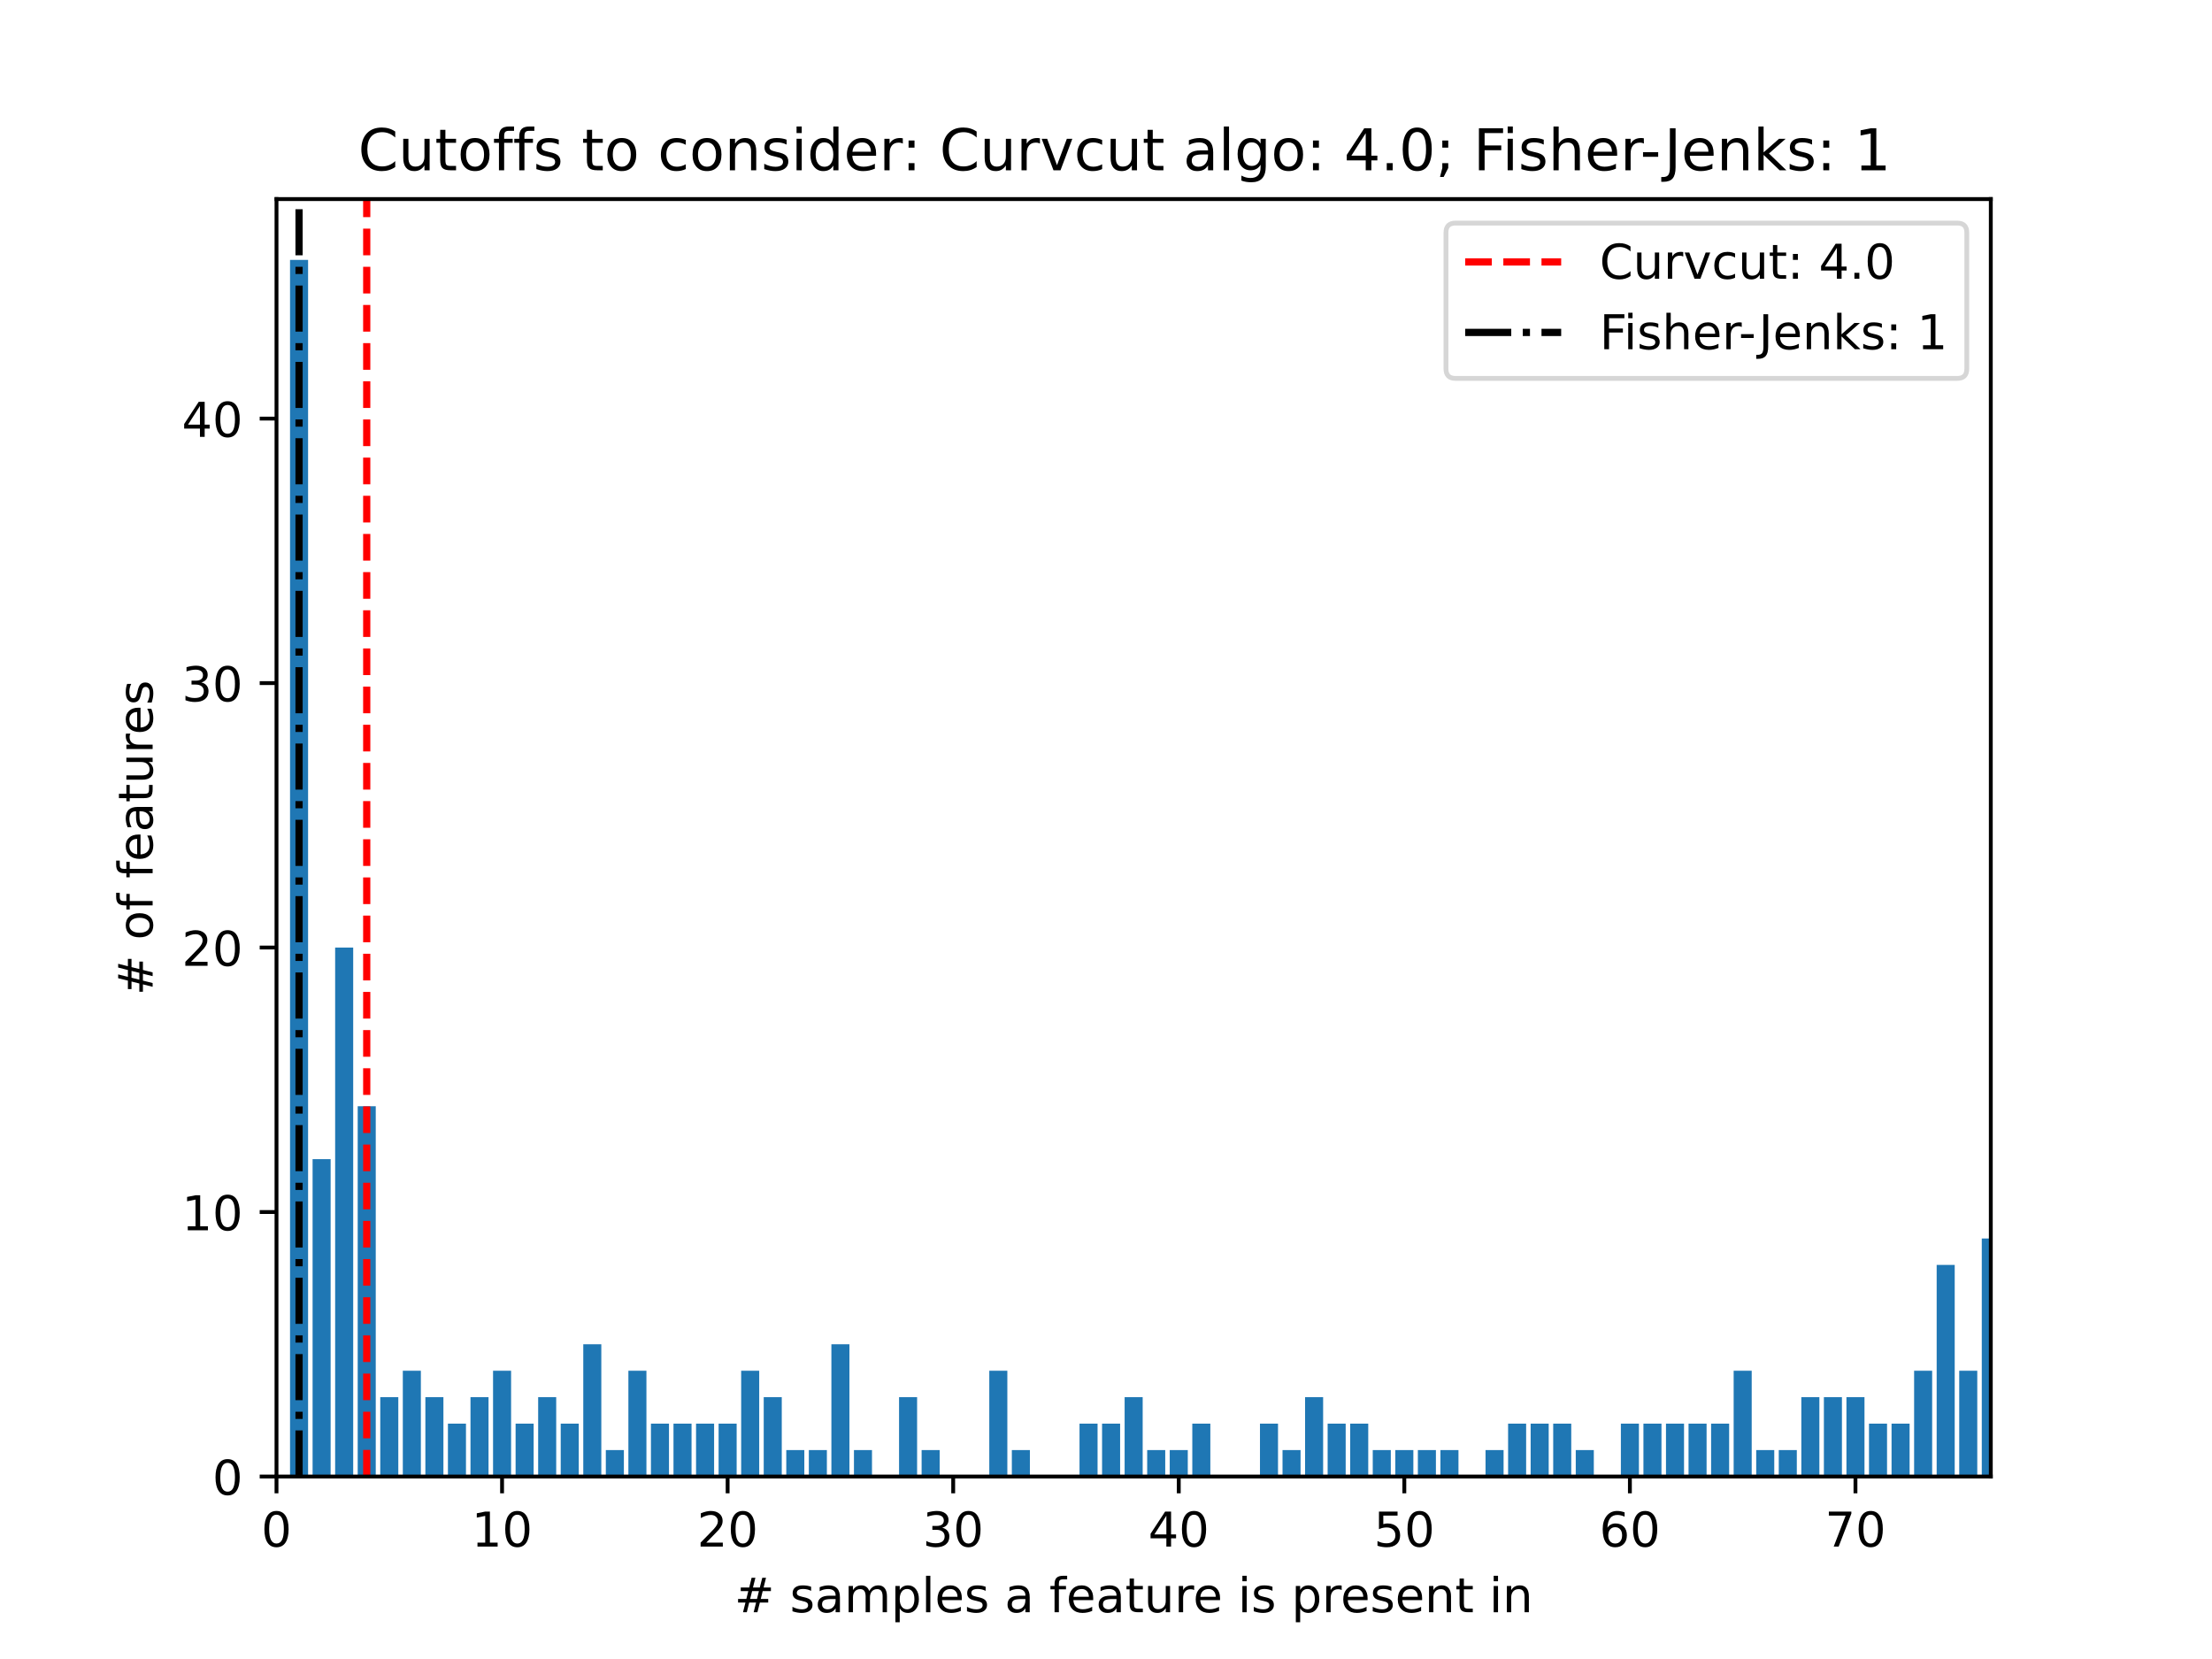 <?xml version="1.0" encoding="utf-8" standalone="no"?>
<!DOCTYPE svg PUBLIC "-//W3C//DTD SVG 1.1//EN"
  "http://www.w3.org/Graphics/SVG/1.1/DTD/svg11.dtd">
<!-- Created with matplotlib (https://matplotlib.org/) -->
<svg height="345.6pt" version="1.1" viewBox="0 0 460.8 345.6" width="460.8pt" xmlns="http://www.w3.org/2000/svg" xmlns:xlink="http://www.w3.org/1999/xlink">
 <defs>
  <style type="text/css">*{stroke-linecap:butt;stroke-linejoin:round;}</style>
 </defs>
 <g id="figure_1">
  <g id="patch_1">
   <path d="M 0 345.6 
L 460.8 345.6 
L 460.8 0 
L 0 0 
z
" style="fill:#ffffff;"/>
  </g>
  <g id="axes_1">
   <g id="patch_2">
    <path d="M 57.6 307.584 
L 414.72 307.584 
L 414.72 41.472 
L 57.6 41.472 
z
" style="fill:#ffffff;"/>
   </g>
   <g id="patch_3">
    <path clip-path="url(#p695fac1f22)" d="M 60.419 307.584 
L 64.179 307.584 
L 64.179 54.144 
L 60.419 54.144 
z
" style="fill:#1f77b4;"/>
   </g>
   <g id="patch_4">
    <path clip-path="url(#p695fac1f22)" d="M 65.118 307.584 
L 68.877 307.584 
L 68.877 241.469 
L 65.118 241.469 
z
" style="fill:#1f77b4;"/>
   </g>
   <g id="patch_5">
    <path clip-path="url(#p695fac1f22)" d="M 69.817 307.584 
L 73.576 307.584 
L 73.576 197.393 
L 69.817 197.393 
z
" style="fill:#1f77b4;"/>
   </g>
   <g id="patch_6">
    <path clip-path="url(#p695fac1f22)" d="M 74.516 307.584 
L 78.275 307.584 
L 78.275 230.45 
L 74.516 230.45 
z
" style="fill:#1f77b4;"/>
   </g>
   <g id="patch_7">
    <path clip-path="url(#p695fac1f22)" d="M 79.215 307.584 
L 82.974 307.584 
L 82.974 291.055 
L 79.215 291.055 
z
" style="fill:#1f77b4;"/>
   </g>
   <g id="patch_8">
    <path clip-path="url(#p695fac1f22)" d="M 83.914 307.584 
L 87.673 307.584 
L 87.673 285.546 
L 83.914 285.546 
z
" style="fill:#1f77b4;"/>
   </g>
   <g id="patch_9">
    <path clip-path="url(#p695fac1f22)" d="M 88.613 307.584 
L 92.372 307.584 
L 92.372 291.055 
L 88.613 291.055 
z
" style="fill:#1f77b4;"/>
   </g>
   <g id="patch_10">
    <path clip-path="url(#p695fac1f22)" d="M 93.312 307.584 
L 97.071 307.584 
L 97.071 296.565 
L 93.312 296.565 
z
" style="fill:#1f77b4;"/>
   </g>
   <g id="patch_11">
    <path clip-path="url(#p695fac1f22)" d="M 98.011 307.584 
L 101.77 307.584 
L 101.77 291.055 
L 98.011 291.055 
z
" style="fill:#1f77b4;"/>
   </g>
   <g id="patch_12">
    <path clip-path="url(#p695fac1f22)" d="M 102.71 307.584 
L 106.469 307.584 
L 106.469 285.546 
L 102.71 285.546 
z
" style="fill:#1f77b4;"/>
   </g>
   <g id="patch_13">
    <path clip-path="url(#p695fac1f22)" d="M 107.409 307.584 
L 111.168 307.584 
L 111.168 296.565 
L 107.409 296.565 
z
" style="fill:#1f77b4;"/>
   </g>
   <g id="patch_14">
    <path clip-path="url(#p695fac1f22)" d="M 112.108 307.584 
L 115.867 307.584 
L 115.867 291.055 
L 112.108 291.055 
z
" style="fill:#1f77b4;"/>
   </g>
   <g id="patch_15">
    <path clip-path="url(#p695fac1f22)" d="M 116.807 307.584 
L 120.566 307.584 
L 120.566 296.565 
L 116.807 296.565 
z
" style="fill:#1f77b4;"/>
   </g>
   <g id="patch_16">
    <path clip-path="url(#p695fac1f22)" d="M 121.506 307.584 
L 125.265 307.584 
L 125.265 280.036 
L 121.506 280.036 
z
" style="fill:#1f77b4;"/>
   </g>
   <g id="patch_17">
    <path clip-path="url(#p695fac1f22)" d="M 126.205 307.584 
L 129.964 307.584 
L 129.964 302.074 
L 126.205 302.074 
z
" style="fill:#1f77b4;"/>
   </g>
   <g id="patch_18">
    <path clip-path="url(#p695fac1f22)" d="M 130.904 307.584 
L 134.663 307.584 
L 134.663 285.546 
L 130.904 285.546 
z
" style="fill:#1f77b4;"/>
   </g>
   <g id="patch_19">
    <path clip-path="url(#p695fac1f22)" d="M 135.603 307.584 
L 139.362 307.584 
L 139.362 296.565 
L 135.603 296.565 
z
" style="fill:#1f77b4;"/>
   </g>
   <g id="patch_20">
    <path clip-path="url(#p695fac1f22)" d="M 140.301 307.584 
L 144.061 307.584 
L 144.061 296.565 
L 140.301 296.565 
z
" style="fill:#1f77b4;"/>
   </g>
   <g id="patch_21">
    <path clip-path="url(#p695fac1f22)" d="M 145 307.584 
L 148.76 307.584 
L 148.76 296.565 
L 145 296.565 
z
" style="fill:#1f77b4;"/>
   </g>
   <g id="patch_22">
    <path clip-path="url(#p695fac1f22)" d="M 149.699 307.584 
L 153.459 307.584 
L 153.459 296.565 
L 149.699 296.565 
z
" style="fill:#1f77b4;"/>
   </g>
   <g id="patch_23">
    <path clip-path="url(#p695fac1f22)" d="M 154.398 307.584 
L 158.157 307.584 
L 158.157 285.546 
L 154.398 285.546 
z
" style="fill:#1f77b4;"/>
   </g>
   <g id="patch_24">
    <path clip-path="url(#p695fac1f22)" d="M 159.097 307.584 
L 162.856 307.584 
L 162.856 291.055 
L 159.097 291.055 
z
" style="fill:#1f77b4;"/>
   </g>
   <g id="patch_25">
    <path clip-path="url(#p695fac1f22)" d="M 163.796 307.584 
L 167.555 307.584 
L 167.555 302.074 
L 163.796 302.074 
z
" style="fill:#1f77b4;"/>
   </g>
   <g id="patch_26">
    <path clip-path="url(#p695fac1f22)" d="M 168.495 307.584 
L 172.254 307.584 
L 172.254 302.074 
L 168.495 302.074 
z
" style="fill:#1f77b4;"/>
   </g>
   <g id="patch_27">
    <path clip-path="url(#p695fac1f22)" d="M 173.194 307.584 
L 176.953 307.584 
L 176.953 280.036 
L 173.194 280.036 
z
" style="fill:#1f77b4;"/>
   </g>
   <g id="patch_28">
    <path clip-path="url(#p695fac1f22)" d="M 177.893 307.584 
L 181.652 307.584 
L 181.652 302.074 
L 177.893 302.074 
z
" style="fill:#1f77b4;"/>
   </g>
   <g id="patch_29">
    <path clip-path="url(#p695fac1f22)" d="M 182.592 307.584 
L 186.351 307.584 
L 186.351 307.584 
L 182.592 307.584 
z
" style="fill:#1f77b4;"/>
   </g>
   <g id="patch_30">
    <path clip-path="url(#p695fac1f22)" d="M 187.291 307.584 
L 191.05 307.584 
L 191.05 291.055 
L 187.291 291.055 
z
" style="fill:#1f77b4;"/>
   </g>
   <g id="patch_31">
    <path clip-path="url(#p695fac1f22)" d="M 191.99 307.584 
L 195.749 307.584 
L 195.749 302.074 
L 191.99 302.074 
z
" style="fill:#1f77b4;"/>
   </g>
   <g id="patch_32">
    <path clip-path="url(#p695fac1f22)" d="M 196.689 307.584 
L 200.448 307.584 
L 200.448 307.584 
L 196.689 307.584 
z
" style="fill:#1f77b4;"/>
   </g>
   <g id="patch_33">
    <path clip-path="url(#p695fac1f22)" d="M 201.388 307.584 
L 205.147 307.584 
L 205.147 307.584 
L 201.388 307.584 
z
" style="fill:#1f77b4;"/>
   </g>
   <g id="patch_34">
    <path clip-path="url(#p695fac1f22)" d="M 206.087 307.584 
L 209.846 307.584 
L 209.846 285.546 
L 206.087 285.546 
z
" style="fill:#1f77b4;"/>
   </g>
   <g id="patch_35">
    <path clip-path="url(#p695fac1f22)" d="M 210.786 307.584 
L 214.545 307.584 
L 214.545 302.074 
L 210.786 302.074 
z
" style="fill:#1f77b4;"/>
   </g>
   <g id="patch_36">
    <path clip-path="url(#p695fac1f22)" d="M 215.485 307.584 
L 219.244 307.584 
L 219.244 307.584 
L 215.485 307.584 
z
" style="fill:#1f77b4;"/>
   </g>
   <g id="patch_37">
    <path clip-path="url(#p695fac1f22)" d="M 220.184 307.584 
L 223.943 307.584 
L 223.943 307.584 
L 220.184 307.584 
z
" style="fill:#1f77b4;"/>
   </g>
   <g id="patch_38">
    <path clip-path="url(#p695fac1f22)" d="M 224.883 307.584 
L 228.642 307.584 
L 228.642 296.565 
L 224.883 296.565 
z
" style="fill:#1f77b4;"/>
   </g>
   <g id="patch_39">
    <path clip-path="url(#p695fac1f22)" d="M 229.581 307.584 
L 233.341 307.584 
L 233.341 296.565 
L 229.581 296.565 
z
" style="fill:#1f77b4;"/>
   </g>
   <g id="patch_40">
    <path clip-path="url(#p695fac1f22)" d="M 234.28 307.584 
L 238.04 307.584 
L 238.04 291.055 
L 234.28 291.055 
z
" style="fill:#1f77b4;"/>
   </g>
   <g id="patch_41">
    <path clip-path="url(#p695fac1f22)" d="M 238.979 307.584 
L 242.739 307.584 
L 242.739 302.074 
L 238.979 302.074 
z
" style="fill:#1f77b4;"/>
   </g>
   <g id="patch_42">
    <path clip-path="url(#p695fac1f22)" d="M 243.678 307.584 
L 247.437 307.584 
L 247.437 302.074 
L 243.678 302.074 
z
" style="fill:#1f77b4;"/>
   </g>
   <g id="patch_43">
    <path clip-path="url(#p695fac1f22)" d="M 248.377 307.584 
L 252.136 307.584 
L 252.136 296.565 
L 248.377 296.565 
z
" style="fill:#1f77b4;"/>
   </g>
   <g id="patch_44">
    <path clip-path="url(#p695fac1f22)" d="M 253.076 307.584 
L 256.835 307.584 
L 256.835 307.584 
L 253.076 307.584 
z
" style="fill:#1f77b4;"/>
   </g>
   <g id="patch_45">
    <path clip-path="url(#p695fac1f22)" d="M 257.775 307.584 
L 261.534 307.584 
L 261.534 307.584 
L 257.775 307.584 
z
" style="fill:#1f77b4;"/>
   </g>
   <g id="patch_46">
    <path clip-path="url(#p695fac1f22)" d="M 262.474 307.584 
L 266.233 307.584 
L 266.233 296.565 
L 262.474 296.565 
z
" style="fill:#1f77b4;"/>
   </g>
   <g id="patch_47">
    <path clip-path="url(#p695fac1f22)" d="M 267.173 307.584 
L 270.932 307.584 
L 270.932 302.074 
L 267.173 302.074 
z
" style="fill:#1f77b4;"/>
   </g>
   <g id="patch_48">
    <path clip-path="url(#p695fac1f22)" d="M 271.872 307.584 
L 275.631 307.584 
L 275.631 291.055 
L 271.872 291.055 
z
" style="fill:#1f77b4;"/>
   </g>
   <g id="patch_49">
    <path clip-path="url(#p695fac1f22)" d="M 276.571 307.584 
L 280.33 307.584 
L 280.33 296.565 
L 276.571 296.565 
z
" style="fill:#1f77b4;"/>
   </g>
   <g id="patch_50">
    <path clip-path="url(#p695fac1f22)" d="M 281.27 307.584 
L 285.029 307.584 
L 285.029 296.565 
L 281.27 296.565 
z
" style="fill:#1f77b4;"/>
   </g>
   <g id="patch_51">
    <path clip-path="url(#p695fac1f22)" d="M 285.969 307.584 
L 289.728 307.584 
L 289.728 302.074 
L 285.969 302.074 
z
" style="fill:#1f77b4;"/>
   </g>
   <g id="patch_52">
    <path clip-path="url(#p695fac1f22)" d="M 290.668 307.584 
L 294.427 307.584 
L 294.427 302.074 
L 290.668 302.074 
z
" style="fill:#1f77b4;"/>
   </g>
   <g id="patch_53">
    <path clip-path="url(#p695fac1f22)" d="M 295.367 307.584 
L 299.126 307.584 
L 299.126 302.074 
L 295.367 302.074 
z
" style="fill:#1f77b4;"/>
   </g>
   <g id="patch_54">
    <path clip-path="url(#p695fac1f22)" d="M 300.066 307.584 
L 303.825 307.584 
L 303.825 302.074 
L 300.066 302.074 
z
" style="fill:#1f77b4;"/>
   </g>
   <g id="patch_55">
    <path clip-path="url(#p695fac1f22)" d="M 304.765 307.584 
L 308.524 307.584 
L 308.524 307.584 
L 304.765 307.584 
z
" style="fill:#1f77b4;"/>
   </g>
   <g id="patch_56">
    <path clip-path="url(#p695fac1f22)" d="M 309.464 307.584 
L 313.223 307.584 
L 313.223 302.074 
L 309.464 302.074 
z
" style="fill:#1f77b4;"/>
   </g>
   <g id="patch_57">
    <path clip-path="url(#p695fac1f22)" d="M 314.163 307.584 
L 317.922 307.584 
L 317.922 296.565 
L 314.163 296.565 
z
" style="fill:#1f77b4;"/>
   </g>
   <g id="patch_58">
    <path clip-path="url(#p695fac1f22)" d="M 318.861 307.584 
L 322.621 307.584 
L 322.621 296.565 
L 318.861 296.565 
z
" style="fill:#1f77b4;"/>
   </g>
   <g id="patch_59">
    <path clip-path="url(#p695fac1f22)" d="M 323.56 307.584 
L 327.32 307.584 
L 327.32 296.565 
L 323.56 296.565 
z
" style="fill:#1f77b4;"/>
   </g>
   <g id="patch_60">
    <path clip-path="url(#p695fac1f22)" d="M 328.259 307.584 
L 332.019 307.584 
L 332.019 302.074 
L 328.259 302.074 
z
" style="fill:#1f77b4;"/>
   </g>
   <g id="patch_61">
    <path clip-path="url(#p695fac1f22)" d="M 332.958 307.584 
L 336.717 307.584 
L 336.717 307.584 
L 332.958 307.584 
z
" style="fill:#1f77b4;"/>
   </g>
   <g id="patch_62">
    <path clip-path="url(#p695fac1f22)" d="M 337.657 307.584 
L 341.416 307.584 
L 341.416 296.565 
L 337.657 296.565 
z
" style="fill:#1f77b4;"/>
   </g>
   <g id="patch_63">
    <path clip-path="url(#p695fac1f22)" d="M 342.356 307.584 
L 346.115 307.584 
L 346.115 296.565 
L 342.356 296.565 
z
" style="fill:#1f77b4;"/>
   </g>
   <g id="patch_64">
    <path clip-path="url(#p695fac1f22)" d="M 347.055 307.584 
L 350.814 307.584 
L 350.814 296.565 
L 347.055 296.565 
z
" style="fill:#1f77b4;"/>
   </g>
   <g id="patch_65">
    <path clip-path="url(#p695fac1f22)" d="M 351.754 307.584 
L 355.513 307.584 
L 355.513 296.565 
L 351.754 296.565 
z
" style="fill:#1f77b4;"/>
   </g>
   <g id="patch_66">
    <path clip-path="url(#p695fac1f22)" d="M 356.453 307.584 
L 360.212 307.584 
L 360.212 296.565 
L 356.453 296.565 
z
" style="fill:#1f77b4;"/>
   </g>
   <g id="patch_67">
    <path clip-path="url(#p695fac1f22)" d="M 361.152 307.584 
L 364.911 307.584 
L 364.911 285.546 
L 361.152 285.546 
z
" style="fill:#1f77b4;"/>
   </g>
   <g id="patch_68">
    <path clip-path="url(#p695fac1f22)" d="M 365.851 307.584 
L 369.61 307.584 
L 369.61 302.074 
L 365.851 302.074 
z
" style="fill:#1f77b4;"/>
   </g>
   <g id="patch_69">
    <path clip-path="url(#p695fac1f22)" d="M 370.55 307.584 
L 374.309 307.584 
L 374.309 302.074 
L 370.55 302.074 
z
" style="fill:#1f77b4;"/>
   </g>
   <g id="patch_70">
    <path clip-path="url(#p695fac1f22)" d="M 375.249 307.584 
L 379.008 307.584 
L 379.008 291.055 
L 375.249 291.055 
z
" style="fill:#1f77b4;"/>
   </g>
   <g id="patch_71">
    <path clip-path="url(#p695fac1f22)" d="M 379.948 307.584 
L 383.707 307.584 
L 383.707 291.055 
L 379.948 291.055 
z
" style="fill:#1f77b4;"/>
   </g>
   <g id="patch_72">
    <path clip-path="url(#p695fac1f22)" d="M 384.647 307.584 
L 388.406 307.584 
L 388.406 291.055 
L 384.647 291.055 
z
" style="fill:#1f77b4;"/>
   </g>
   <g id="patch_73">
    <path clip-path="url(#p695fac1f22)" d="M 389.346 307.584 
L 393.105 307.584 
L 393.105 296.565 
L 389.346 296.565 
z
" style="fill:#1f77b4;"/>
   </g>
   <g id="patch_74">
    <path clip-path="url(#p695fac1f22)" d="M 394.045 307.584 
L 397.804 307.584 
L 397.804 296.565 
L 394.045 296.565 
z
" style="fill:#1f77b4;"/>
   </g>
   <g id="patch_75">
    <path clip-path="url(#p695fac1f22)" d="M 398.744 307.584 
L 402.503 307.584 
L 402.503 285.546 
L 398.744 285.546 
z
" style="fill:#1f77b4;"/>
   </g>
   <g id="patch_76">
    <path clip-path="url(#p695fac1f22)" d="M 403.443 307.584 
L 407.202 307.584 
L 407.202 263.507 
L 403.443 263.507 
z
" style="fill:#1f77b4;"/>
   </g>
   <g id="patch_77">
    <path clip-path="url(#p695fac1f22)" d="M 408.141 307.584 
L 411.901 307.584 
L 411.901 285.546 
L 408.141 285.546 
z
" style="fill:#1f77b4;"/>
   </g>
   <g id="patch_78">
    <path clip-path="url(#p695fac1f22)" d="M 412.84 307.584 
L 416.6 307.584 
L 416.6 257.998 
L 412.84 257.998 
z
" style="fill:#1f77b4;"/>
   </g>
   <g id="matplotlib.axis_1">
    <g id="xtick_1">
     <g id="line2d_1">
      <defs>
       <path d="M 0 0 
L 0 3.5 
" id="m91f10356c8" style="stroke:#000000;stroke-width:0.8;"/>
      </defs>
      <g>
       <use style="stroke:#000000;stroke-width:0.8;" x="57.6" xlink:href="#m91f10356c8" y="307.584"/>
      </g>
     </g>
     <g id="text_1">
      <!-- 0 -->
      <g transform="translate(54.419 322.182)scale(0.1 -0.1)">
       <defs>
        <path d="M 31.781 66.406 
Q 24.172 66.406 20.328 58.906 
Q 16.5 51.422 16.5 36.375 
Q 16.5 21.391 20.328 13.891 
Q 24.172 6.391 31.781 6.391 
Q 39.453 6.391 43.281 13.891 
Q 47.125 21.391 47.125 36.375 
Q 47.125 51.422 43.281 58.906 
Q 39.453 66.406 31.781 66.406 
z
M 31.781 74.219 
Q 44.047 74.219 50.516 64.516 
Q 56.984 54.828 56.984 36.375 
Q 56.984 17.969 50.516 8.266 
Q 44.047 -1.422 31.781 -1.422 
Q 19.531 -1.422 13.062 8.266 
Q 6.594 17.969 6.594 36.375 
Q 6.594 54.828 13.062 64.516 
Q 19.531 74.219 31.781 74.219 
z
" id="DejaVuSans-48"/>
       </defs>
       <use xlink:href="#DejaVuSans-48"/>
      </g>
     </g>
    </g>
    <g id="xtick_2">
     <g id="line2d_2">
      <g>
       <use style="stroke:#000000;stroke-width:0.8;" x="104.589" xlink:href="#m91f10356c8" y="307.584"/>
      </g>
     </g>
     <g id="text_2">
      <!-- 10 -->
      <g transform="translate(98.227 322.182)scale(0.1 -0.1)">
       <defs>
        <path d="M 12.406 8.297 
L 28.516 8.297 
L 28.516 63.922 
L 10.984 60.406 
L 10.984 69.391 
L 28.422 72.906 
L 38.281 72.906 
L 38.281 8.297 
L 54.391 8.297 
L 54.391 0 
L 12.406 0 
z
" id="DejaVuSans-49"/>
       </defs>
       <use xlink:href="#DejaVuSans-49"/>
       <use x="63.623" xlink:href="#DejaVuSans-48"/>
      </g>
     </g>
    </g>
    <g id="xtick_3">
     <g id="line2d_3">
      <g>
       <use style="stroke:#000000;stroke-width:0.8;" x="151.579" xlink:href="#m91f10356c8" y="307.584"/>
      </g>
     </g>
     <g id="text_3">
      <!-- 20 -->
      <g transform="translate(145.216 322.182)scale(0.1 -0.1)">
       <defs>
        <path d="M 19.188 8.297 
L 53.609 8.297 
L 53.609 0 
L 7.328 0 
L 7.328 8.297 
Q 12.938 14.109 22.625 23.891 
Q 32.328 33.688 34.812 36.531 
Q 39.547 41.844 41.422 45.531 
Q 43.312 49.219 43.312 52.781 
Q 43.312 58.594 39.234 62.25 
Q 35.156 65.922 28.609 65.922 
Q 23.969 65.922 18.812 64.312 
Q 13.672 62.703 7.812 59.422 
L 7.812 69.391 
Q 13.766 71.781 18.938 73 
Q 24.125 74.219 28.422 74.219 
Q 39.75 74.219 46.484 68.547 
Q 53.219 62.891 53.219 53.422 
Q 53.219 48.922 51.531 44.891 
Q 49.859 40.875 45.406 35.406 
Q 44.188 33.984 37.641 27.219 
Q 31.109 20.453 19.188 8.297 
z
" id="DejaVuSans-50"/>
       </defs>
       <use xlink:href="#DejaVuSans-50"/>
       <use x="63.623" xlink:href="#DejaVuSans-48"/>
      </g>
     </g>
    </g>
    <g id="xtick_4">
     <g id="line2d_4">
      <g>
       <use style="stroke:#000000;stroke-width:0.8;" x="198.568" xlink:href="#m91f10356c8" y="307.584"/>
      </g>
     </g>
     <g id="text_4">
      <!-- 30 -->
      <g transform="translate(192.206 322.182)scale(0.1 -0.1)">
       <defs>
        <path d="M 40.578 39.312 
Q 47.656 37.797 51.625 33 
Q 55.609 28.219 55.609 21.188 
Q 55.609 10.406 48.188 4.484 
Q 40.766 -1.422 27.094 -1.422 
Q 22.516 -1.422 17.656 -0.516 
Q 12.797 0.391 7.625 2.203 
L 7.625 11.719 
Q 11.719 9.328 16.594 8.109 
Q 21.484 6.891 26.812 6.891 
Q 36.078 6.891 40.938 10.547 
Q 45.797 14.203 45.797 21.188 
Q 45.797 27.641 41.281 31.266 
Q 36.766 34.906 28.719 34.906 
L 20.219 34.906 
L 20.219 43.016 
L 29.109 43.016 
Q 36.375 43.016 40.234 45.922 
Q 44.094 48.828 44.094 54.297 
Q 44.094 59.906 40.109 62.906 
Q 36.141 65.922 28.719 65.922 
Q 24.656 65.922 20.016 65.031 
Q 15.375 64.156 9.812 62.312 
L 9.812 71.094 
Q 15.438 72.656 20.344 73.438 
Q 25.25 74.219 29.594 74.219 
Q 40.828 74.219 47.359 69.109 
Q 53.906 64.016 53.906 55.328 
Q 53.906 49.266 50.438 45.094 
Q 46.969 40.922 40.578 39.312 
z
" id="DejaVuSans-51"/>
       </defs>
       <use xlink:href="#DejaVuSans-51"/>
       <use x="63.623" xlink:href="#DejaVuSans-48"/>
      </g>
     </g>
    </g>
    <g id="xtick_5">
     <g id="line2d_5">
      <g>
       <use style="stroke:#000000;stroke-width:0.8;" x="245.558" xlink:href="#m91f10356c8" y="307.584"/>
      </g>
     </g>
     <g id="text_5">
      <!-- 40 -->
      <g transform="translate(239.195 322.182)scale(0.1 -0.1)">
       <defs>
        <path d="M 37.797 64.312 
L 12.891 25.391 
L 37.797 25.391 
z
M 35.203 72.906 
L 47.609 72.906 
L 47.609 25.391 
L 58.016 25.391 
L 58.016 17.188 
L 47.609 17.188 
L 47.609 0 
L 37.797 0 
L 37.797 17.188 
L 4.891 17.188 
L 4.891 26.703 
z
" id="DejaVuSans-52"/>
       </defs>
       <use xlink:href="#DejaVuSans-52"/>
       <use x="63.623" xlink:href="#DejaVuSans-48"/>
      </g>
     </g>
    </g>
    <g id="xtick_6">
     <g id="line2d_6">
      <g>
       <use style="stroke:#000000;stroke-width:0.8;" x="292.547" xlink:href="#m91f10356c8" y="307.584"/>
      </g>
     </g>
     <g id="text_6">
      <!-- 50 -->
      <g transform="translate(286.185 322.182)scale(0.1 -0.1)">
       <defs>
        <path d="M 10.797 72.906 
L 49.516 72.906 
L 49.516 64.594 
L 19.828 64.594 
L 19.828 46.734 
Q 21.969 47.469 24.109 47.828 
Q 26.266 48.188 28.422 48.188 
Q 40.625 48.188 47.75 41.5 
Q 54.891 34.812 54.891 23.391 
Q 54.891 11.625 47.562 5.094 
Q 40.234 -1.422 26.906 -1.422 
Q 22.312 -1.422 17.547 -0.641 
Q 12.797 0.141 7.719 1.703 
L 7.719 11.625 
Q 12.109 9.234 16.797 8.062 
Q 21.484 6.891 26.703 6.891 
Q 35.156 6.891 40.078 11.328 
Q 45.016 15.766 45.016 23.391 
Q 45.016 31 40.078 35.438 
Q 35.156 39.891 26.703 39.891 
Q 22.75 39.891 18.812 39.016 
Q 14.891 38.141 10.797 36.281 
z
" id="DejaVuSans-53"/>
       </defs>
       <use xlink:href="#DejaVuSans-53"/>
       <use x="63.623" xlink:href="#DejaVuSans-48"/>
      </g>
     </g>
    </g>
    <g id="xtick_7">
     <g id="line2d_7">
      <g>
       <use style="stroke:#000000;stroke-width:0.8;" x="339.537" xlink:href="#m91f10356c8" y="307.584"/>
      </g>
     </g>
     <g id="text_7">
      <!-- 60 -->
      <g transform="translate(333.174 322.182)scale(0.1 -0.1)">
       <defs>
        <path d="M 33.016 40.375 
Q 26.375 40.375 22.484 35.828 
Q 18.609 31.297 18.609 23.391 
Q 18.609 15.531 22.484 10.953 
Q 26.375 6.391 33.016 6.391 
Q 39.656 6.391 43.531 10.953 
Q 47.406 15.531 47.406 23.391 
Q 47.406 31.297 43.531 35.828 
Q 39.656 40.375 33.016 40.375 
z
M 52.594 71.297 
L 52.594 62.312 
Q 48.875 64.062 45.094 64.984 
Q 41.312 65.922 37.594 65.922 
Q 27.828 65.922 22.672 59.328 
Q 17.531 52.734 16.797 39.406 
Q 19.672 43.656 24.016 45.922 
Q 28.375 48.188 33.594 48.188 
Q 44.578 48.188 50.953 41.516 
Q 57.328 34.859 57.328 23.391 
Q 57.328 12.156 50.688 5.359 
Q 44.047 -1.422 33.016 -1.422 
Q 20.359 -1.422 13.672 8.266 
Q 6.984 17.969 6.984 36.375 
Q 6.984 53.656 15.188 63.938 
Q 23.391 74.219 37.203 74.219 
Q 40.922 74.219 44.703 73.484 
Q 48.484 72.75 52.594 71.297 
z
" id="DejaVuSans-54"/>
       </defs>
       <use xlink:href="#DejaVuSans-54"/>
       <use x="63.623" xlink:href="#DejaVuSans-48"/>
      </g>
     </g>
    </g>
    <g id="xtick_8">
     <g id="line2d_8">
      <g>
       <use style="stroke:#000000;stroke-width:0.8;" x="386.526" xlink:href="#m91f10356c8" y="307.584"/>
      </g>
     </g>
     <g id="text_8">
      <!-- 70 -->
      <g transform="translate(380.164 322.182)scale(0.1 -0.1)">
       <defs>
        <path d="M 8.203 72.906 
L 55.078 72.906 
L 55.078 68.703 
L 28.609 0 
L 18.312 0 
L 43.219 64.594 
L 8.203 64.594 
z
" id="DejaVuSans-55"/>
       </defs>
       <use xlink:href="#DejaVuSans-55"/>
       <use x="63.623" xlink:href="#DejaVuSans-48"/>
      </g>
     </g>
    </g>
    <g id="text_9">
     <!-- # samples a feature is present in -->
     <g transform="translate(152.983 335.861)scale(0.1 -0.1)">
      <defs>
       <path d="M 51.125 44 
L 36.922 44 
L 32.812 27.688 
L 47.125 27.688 
z
M 43.797 71.781 
L 38.719 51.516 
L 52.984 51.516 
L 58.109 71.781 
L 65.922 71.781 
L 60.891 51.516 
L 76.125 51.516 
L 76.125 44 
L 58.984 44 
L 54.984 27.688 
L 70.516 27.688 
L 70.516 20.219 
L 53.078 20.219 
L 48 0 
L 40.188 0 
L 45.219 20.219 
L 30.906 20.219 
L 25.875 0 
L 18.016 0 
L 23.094 20.219 
L 7.719 20.219 
L 7.719 27.688 
L 24.906 27.688 
L 29 44 
L 13.281 44 
L 13.281 51.516 
L 30.906 51.516 
L 35.891 71.781 
z
" id="DejaVuSans-35"/>
       <path id="DejaVuSans-32"/>
       <path d="M 44.281 53.078 
L 44.281 44.578 
Q 40.484 46.531 36.375 47.5 
Q 32.281 48.484 27.875 48.484 
Q 21.188 48.484 17.844 46.438 
Q 14.5 44.391 14.5 40.281 
Q 14.5 37.156 16.891 35.375 
Q 19.281 33.594 26.516 31.984 
L 29.594 31.297 
Q 39.156 29.25 43.188 25.516 
Q 47.219 21.781 47.219 15.094 
Q 47.219 7.469 41.188 3.016 
Q 35.156 -1.422 24.609 -1.422 
Q 20.219 -1.422 15.453 -0.562 
Q 10.688 0.297 5.422 2 
L 5.422 11.281 
Q 10.406 8.688 15.234 7.391 
Q 20.062 6.109 24.812 6.109 
Q 31.156 6.109 34.562 8.281 
Q 37.984 10.453 37.984 14.406 
Q 37.984 18.062 35.516 20.016 
Q 33.062 21.969 24.703 23.781 
L 21.578 24.516 
Q 13.234 26.266 9.516 29.906 
Q 5.812 33.547 5.812 39.891 
Q 5.812 47.609 11.281 51.797 
Q 16.75 56 26.812 56 
Q 31.781 56 36.172 55.266 
Q 40.578 54.547 44.281 53.078 
z
" id="DejaVuSans-115"/>
       <path d="M 34.281 27.484 
Q 23.391 27.484 19.188 25 
Q 14.984 22.516 14.984 16.5 
Q 14.984 11.719 18.141 8.906 
Q 21.297 6.109 26.703 6.109 
Q 34.188 6.109 38.703 11.406 
Q 43.219 16.703 43.219 25.484 
L 43.219 27.484 
z
M 52.203 31.203 
L 52.203 0 
L 43.219 0 
L 43.219 8.297 
Q 40.141 3.328 35.547 0.953 
Q 30.953 -1.422 24.312 -1.422 
Q 15.922 -1.422 10.953 3.297 
Q 6 8.016 6 15.922 
Q 6 25.141 12.172 29.828 
Q 18.359 34.516 30.609 34.516 
L 43.219 34.516 
L 43.219 35.406 
Q 43.219 41.609 39.141 45 
Q 35.062 48.391 27.688 48.391 
Q 23 48.391 18.547 47.266 
Q 14.109 46.141 10.016 43.891 
L 10.016 52.203 
Q 14.938 54.109 19.578 55.047 
Q 24.219 56 28.609 56 
Q 40.484 56 46.344 49.844 
Q 52.203 43.703 52.203 31.203 
z
" id="DejaVuSans-97"/>
       <path d="M 52 44.188 
Q 55.375 50.25 60.062 53.125 
Q 64.75 56 71.094 56 
Q 79.641 56 84.281 50.016 
Q 88.922 44.047 88.922 33.016 
L 88.922 0 
L 79.891 0 
L 79.891 32.719 
Q 79.891 40.578 77.094 44.375 
Q 74.312 48.188 68.609 48.188 
Q 61.625 48.188 57.562 43.547 
Q 53.516 38.922 53.516 30.906 
L 53.516 0 
L 44.484 0 
L 44.484 32.719 
Q 44.484 40.625 41.703 44.406 
Q 38.922 48.188 33.109 48.188 
Q 26.219 48.188 22.156 43.531 
Q 18.109 38.875 18.109 30.906 
L 18.109 0 
L 9.078 0 
L 9.078 54.688 
L 18.109 54.688 
L 18.109 46.188 
Q 21.188 51.219 25.484 53.609 
Q 29.781 56 35.688 56 
Q 41.656 56 45.828 52.969 
Q 50 49.953 52 44.188 
z
" id="DejaVuSans-109"/>
       <path d="M 18.109 8.203 
L 18.109 -20.797 
L 9.078 -20.797 
L 9.078 54.688 
L 18.109 54.688 
L 18.109 46.391 
Q 20.953 51.266 25.266 53.625 
Q 29.594 56 35.594 56 
Q 45.562 56 51.781 48.094 
Q 58.016 40.188 58.016 27.297 
Q 58.016 14.406 51.781 6.484 
Q 45.562 -1.422 35.594 -1.422 
Q 29.594 -1.422 25.266 0.953 
Q 20.953 3.328 18.109 8.203 
z
M 48.688 27.297 
Q 48.688 37.203 44.609 42.844 
Q 40.531 48.484 33.406 48.484 
Q 26.266 48.484 22.188 42.844 
Q 18.109 37.203 18.109 27.297 
Q 18.109 17.391 22.188 11.75 
Q 26.266 6.109 33.406 6.109 
Q 40.531 6.109 44.609 11.75 
Q 48.688 17.391 48.688 27.297 
z
" id="DejaVuSans-112"/>
       <path d="M 9.422 75.984 
L 18.406 75.984 
L 18.406 0 
L 9.422 0 
z
" id="DejaVuSans-108"/>
       <path d="M 56.203 29.594 
L 56.203 25.203 
L 14.891 25.203 
Q 15.484 15.922 20.484 11.062 
Q 25.484 6.203 34.422 6.203 
Q 39.594 6.203 44.453 7.469 
Q 49.312 8.734 54.109 11.281 
L 54.109 2.781 
Q 49.266 0.734 44.188 -0.344 
Q 39.109 -1.422 33.891 -1.422 
Q 20.797 -1.422 13.156 6.188 
Q 5.516 13.812 5.516 26.812 
Q 5.516 40.234 12.766 48.109 
Q 20.016 56 32.328 56 
Q 43.359 56 49.781 48.891 
Q 56.203 41.797 56.203 29.594 
z
M 47.219 32.234 
Q 47.125 39.594 43.094 43.984 
Q 39.062 48.391 32.422 48.391 
Q 24.906 48.391 20.391 44.141 
Q 15.875 39.891 15.188 32.172 
z
" id="DejaVuSans-101"/>
       <path d="M 37.109 75.984 
L 37.109 68.5 
L 28.516 68.5 
Q 23.688 68.5 21.797 66.547 
Q 19.922 64.594 19.922 59.516 
L 19.922 54.688 
L 34.719 54.688 
L 34.719 47.703 
L 19.922 47.703 
L 19.922 0 
L 10.891 0 
L 10.891 47.703 
L 2.297 47.703 
L 2.297 54.688 
L 10.891 54.688 
L 10.891 58.5 
Q 10.891 67.625 15.141 71.797 
Q 19.391 75.984 28.609 75.984 
z
" id="DejaVuSans-102"/>
       <path d="M 18.312 70.219 
L 18.312 54.688 
L 36.812 54.688 
L 36.812 47.703 
L 18.312 47.703 
L 18.312 18.016 
Q 18.312 11.328 20.141 9.422 
Q 21.969 7.516 27.594 7.516 
L 36.812 7.516 
L 36.812 0 
L 27.594 0 
Q 17.188 0 13.234 3.875 
Q 9.281 7.766 9.281 18.016 
L 9.281 47.703 
L 2.688 47.703 
L 2.688 54.688 
L 9.281 54.688 
L 9.281 70.219 
z
" id="DejaVuSans-116"/>
       <path d="M 8.5 21.578 
L 8.5 54.688 
L 17.484 54.688 
L 17.484 21.922 
Q 17.484 14.156 20.5 10.266 
Q 23.531 6.391 29.594 6.391 
Q 36.859 6.391 41.078 11.031 
Q 45.312 15.672 45.312 23.688 
L 45.312 54.688 
L 54.297 54.688 
L 54.297 0 
L 45.312 0 
L 45.312 8.406 
Q 42.047 3.422 37.719 1 
Q 33.406 -1.422 27.688 -1.422 
Q 18.266 -1.422 13.375 4.438 
Q 8.5 10.297 8.5 21.578 
z
M 31.109 56 
z
" id="DejaVuSans-117"/>
       <path d="M 41.109 46.297 
Q 39.594 47.172 37.812 47.578 
Q 36.031 48 33.891 48 
Q 26.266 48 22.188 43.047 
Q 18.109 38.094 18.109 28.812 
L 18.109 0 
L 9.078 0 
L 9.078 54.688 
L 18.109 54.688 
L 18.109 46.188 
Q 20.953 51.172 25.484 53.578 
Q 30.031 56 36.531 56 
Q 37.453 56 38.578 55.875 
Q 39.703 55.766 41.062 55.516 
z
" id="DejaVuSans-114"/>
       <path d="M 9.422 54.688 
L 18.406 54.688 
L 18.406 0 
L 9.422 0 
z
M 9.422 75.984 
L 18.406 75.984 
L 18.406 64.594 
L 9.422 64.594 
z
" id="DejaVuSans-105"/>
       <path d="M 54.891 33.016 
L 54.891 0 
L 45.906 0 
L 45.906 32.719 
Q 45.906 40.484 42.875 44.328 
Q 39.844 48.188 33.797 48.188 
Q 26.516 48.188 22.312 43.547 
Q 18.109 38.922 18.109 30.906 
L 18.109 0 
L 9.078 0 
L 9.078 54.688 
L 18.109 54.688 
L 18.109 46.188 
Q 21.344 51.125 25.703 53.562 
Q 30.078 56 35.797 56 
Q 45.219 56 50.047 50.172 
Q 54.891 44.344 54.891 33.016 
z
" id="DejaVuSans-110"/>
      </defs>
      <use xlink:href="#DejaVuSans-35"/>
      <use x="83.789" xlink:href="#DejaVuSans-32"/>
      <use x="115.576" xlink:href="#DejaVuSans-115"/>
      <use x="167.676" xlink:href="#DejaVuSans-97"/>
      <use x="228.955" xlink:href="#DejaVuSans-109"/>
      <use x="326.367" xlink:href="#DejaVuSans-112"/>
      <use x="389.844" xlink:href="#DejaVuSans-108"/>
      <use x="417.627" xlink:href="#DejaVuSans-101"/>
      <use x="479.15" xlink:href="#DejaVuSans-115"/>
      <use x="531.25" xlink:href="#DejaVuSans-32"/>
      <use x="563.037" xlink:href="#DejaVuSans-97"/>
      <use x="624.316" xlink:href="#DejaVuSans-32"/>
      <use x="656.104" xlink:href="#DejaVuSans-102"/>
      <use x="691.309" xlink:href="#DejaVuSans-101"/>
      <use x="752.832" xlink:href="#DejaVuSans-97"/>
      <use x="814.111" xlink:href="#DejaVuSans-116"/>
      <use x="853.32" xlink:href="#DejaVuSans-117"/>
      <use x="916.699" xlink:href="#DejaVuSans-114"/>
      <use x="955.562" xlink:href="#DejaVuSans-101"/>
      <use x="1017.086" xlink:href="#DejaVuSans-32"/>
      <use x="1048.873" xlink:href="#DejaVuSans-105"/>
      <use x="1076.656" xlink:href="#DejaVuSans-115"/>
      <use x="1128.756" xlink:href="#DejaVuSans-32"/>
      <use x="1160.543" xlink:href="#DejaVuSans-112"/>
      <use x="1224.02" xlink:href="#DejaVuSans-114"/>
      <use x="1262.883" xlink:href="#DejaVuSans-101"/>
      <use x="1324.406" xlink:href="#DejaVuSans-115"/>
      <use x="1376.506" xlink:href="#DejaVuSans-101"/>
      <use x="1438.029" xlink:href="#DejaVuSans-110"/>
      <use x="1501.408" xlink:href="#DejaVuSans-116"/>
      <use x="1540.617" xlink:href="#DejaVuSans-32"/>
      <use x="1572.404" xlink:href="#DejaVuSans-105"/>
      <use x="1600.188" xlink:href="#DejaVuSans-110"/>
     </g>
    </g>
   </g>
   <g id="matplotlib.axis_2">
    <g id="ytick_1">
     <g id="line2d_9">
      <defs>
       <path d="M 0 0 
L -3.5 0 
" id="mdfdb618598" style="stroke:#000000;stroke-width:0.8;"/>
      </defs>
      <g>
       <use style="stroke:#000000;stroke-width:0.8;" x="57.6" xlink:href="#mdfdb618598" y="307.584"/>
      </g>
     </g>
     <g id="text_10">
      <!-- 0 -->
      <g transform="translate(44.237 311.383)scale(0.1 -0.1)">
       <use xlink:href="#DejaVuSans-48"/>
      </g>
     </g>
    </g>
    <g id="ytick_2">
     <g id="line2d_10">
      <g>
       <use style="stroke:#000000;stroke-width:0.8;" x="57.6" xlink:href="#mdfdb618598" y="252.488"/>
      </g>
     </g>
     <g id="text_11">
      <!-- 10 -->
      <g transform="translate(37.875 256.288)scale(0.1 -0.1)">
       <use xlink:href="#DejaVuSans-49"/>
       <use x="63.623" xlink:href="#DejaVuSans-48"/>
      </g>
     </g>
    </g>
    <g id="ytick_3">
     <g id="line2d_11">
      <g>
       <use style="stroke:#000000;stroke-width:0.8;" x="57.6" xlink:href="#mdfdb618598" y="197.393"/>
      </g>
     </g>
     <g id="text_12">
      <!-- 20 -->
      <g transform="translate(37.875 201.192)scale(0.1 -0.1)">
       <use xlink:href="#DejaVuSans-50"/>
       <use x="63.623" xlink:href="#DejaVuSans-48"/>
      </g>
     </g>
    </g>
    <g id="ytick_4">
     <g id="line2d_12">
      <g>
       <use style="stroke:#000000;stroke-width:0.8;" x="57.6" xlink:href="#mdfdb618598" y="142.297"/>
      </g>
     </g>
     <g id="text_13">
      <!-- 30 -->
      <g transform="translate(37.875 146.096)scale(0.1 -0.1)">
       <use xlink:href="#DejaVuSans-51"/>
       <use x="63.623" xlink:href="#DejaVuSans-48"/>
      </g>
     </g>
    </g>
    <g id="ytick_5">
     <g id="line2d_13">
      <g>
       <use style="stroke:#000000;stroke-width:0.8;" x="57.6" xlink:href="#mdfdb618598" y="87.201"/>
      </g>
     </g>
     <g id="text_14">
      <!-- 40 -->
      <g transform="translate(37.875 91.001)scale(0.1 -0.1)">
       <use xlink:href="#DejaVuSans-52"/>
       <use x="63.623" xlink:href="#DejaVuSans-48"/>
      </g>
     </g>
    </g>
    <g id="text_15">
     <!-- # of features -->
     <g transform="translate(31.795 207.369)rotate(-90)scale(0.1 -0.1)">
      <defs>
       <path d="M 30.609 48.391 
Q 23.391 48.391 19.188 42.75 
Q 14.984 37.109 14.984 27.297 
Q 14.984 17.484 19.156 11.844 
Q 23.344 6.203 30.609 6.203 
Q 37.797 6.203 41.984 11.859 
Q 46.188 17.531 46.188 27.297 
Q 46.188 37.016 41.984 42.703 
Q 37.797 48.391 30.609 48.391 
z
M 30.609 56 
Q 42.328 56 49.016 48.375 
Q 55.719 40.766 55.719 27.297 
Q 55.719 13.875 49.016 6.219 
Q 42.328 -1.422 30.609 -1.422 
Q 18.844 -1.422 12.172 6.219 
Q 5.516 13.875 5.516 27.297 
Q 5.516 40.766 12.172 48.375 
Q 18.844 56 30.609 56 
z
" id="DejaVuSans-111"/>
      </defs>
      <use xlink:href="#DejaVuSans-35"/>
      <use x="83.789" xlink:href="#DejaVuSans-32"/>
      <use x="115.576" xlink:href="#DejaVuSans-111"/>
      <use x="176.758" xlink:href="#DejaVuSans-102"/>
      <use x="211.963" xlink:href="#DejaVuSans-32"/>
      <use x="243.75" xlink:href="#DejaVuSans-102"/>
      <use x="278.955" xlink:href="#DejaVuSans-101"/>
      <use x="340.479" xlink:href="#DejaVuSans-97"/>
      <use x="401.758" xlink:href="#DejaVuSans-116"/>
      <use x="440.967" xlink:href="#DejaVuSans-117"/>
      <use x="504.346" xlink:href="#DejaVuSans-114"/>
      <use x="543.209" xlink:href="#DejaVuSans-101"/>
      <use x="604.732" xlink:href="#DejaVuSans-115"/>
     </g>
    </g>
   </g>
   <g id="line2d_14">
    <path clip-path="url(#p695fac1f22)" d="M 76.396 307.584 
L 76.396 41.472 
" style="fill:none;stroke:#ff0000;stroke-dasharray:5.55,2.4;stroke-dashoffset:0;stroke-width:1.5;"/>
   </g>
   <g id="line2d_15">
    <path clip-path="url(#p695fac1f22)" d="M 62.299 307.584 
L 62.299 41.472 
" style="fill:none;stroke:#000000;stroke-dasharray:9.6,2.4,1.5,2.4;stroke-dashoffset:0;stroke-width:1.5;"/>
   </g>
   <g id="patch_79">
    <path d="M 57.6 307.584 
L 57.6 41.472 
" style="fill:none;stroke:#000000;stroke-linecap:square;stroke-linejoin:miter;stroke-width:0.8;"/>
   </g>
   <g id="patch_80">
    <path d="M 414.72 307.584 
L 414.72 41.472 
" style="fill:none;stroke:#000000;stroke-linecap:square;stroke-linejoin:miter;stroke-width:0.8;"/>
   </g>
   <g id="patch_81">
    <path d="M 57.6 307.584 
L 414.72 307.584 
" style="fill:none;stroke:#000000;stroke-linecap:square;stroke-linejoin:miter;stroke-width:0.8;"/>
   </g>
   <g id="patch_82">
    <path d="M 57.6 41.472 
L 414.72 41.472 
" style="fill:none;stroke:#000000;stroke-linecap:square;stroke-linejoin:miter;stroke-width:0.8;"/>
   </g>
   <g id="text_16">
    <!-- Cutoffs to consider: Curvcut algo: 4.0; Fisher-Jenks: 1  -->
    <g transform="translate(74.603 35.472)scale(0.12 -0.12)">
     <defs>
      <path d="M 64.406 67.281 
L 64.406 56.891 
Q 59.422 61.531 53.781 63.812 
Q 48.141 66.109 41.797 66.109 
Q 29.297 66.109 22.656 58.469 
Q 16.016 50.828 16.016 36.375 
Q 16.016 21.969 22.656 14.328 
Q 29.297 6.688 41.797 6.688 
Q 48.141 6.688 53.781 8.984 
Q 59.422 11.281 64.406 15.922 
L 64.406 5.609 
Q 59.234 2.094 53.438 0.328 
Q 47.656 -1.422 41.219 -1.422 
Q 24.656 -1.422 15.125 8.703 
Q 5.609 18.844 5.609 36.375 
Q 5.609 53.953 15.125 64.078 
Q 24.656 74.219 41.219 74.219 
Q 47.75 74.219 53.531 72.484 
Q 59.328 70.75 64.406 67.281 
z
" id="DejaVuSans-67"/>
      <path d="M 48.781 52.594 
L 48.781 44.188 
Q 44.969 46.297 41.141 47.344 
Q 37.312 48.391 33.406 48.391 
Q 24.656 48.391 19.812 42.844 
Q 14.984 37.312 14.984 27.297 
Q 14.984 17.281 19.812 11.734 
Q 24.656 6.203 33.406 6.203 
Q 37.312 6.203 41.141 7.25 
Q 44.969 8.297 48.781 10.406 
L 48.781 2.094 
Q 45.016 0.344 40.984 -0.531 
Q 36.969 -1.422 32.422 -1.422 
Q 20.062 -1.422 12.781 6.344 
Q 5.516 14.109 5.516 27.297 
Q 5.516 40.672 12.859 48.328 
Q 20.219 56 33.016 56 
Q 37.156 56 41.109 55.141 
Q 45.062 54.297 48.781 52.594 
z
" id="DejaVuSans-99"/>
      <path d="M 45.406 46.391 
L 45.406 75.984 
L 54.391 75.984 
L 54.391 0 
L 45.406 0 
L 45.406 8.203 
Q 42.578 3.328 38.25 0.953 
Q 33.938 -1.422 27.875 -1.422 
Q 17.969 -1.422 11.734 6.484 
Q 5.516 14.406 5.516 27.297 
Q 5.516 40.188 11.734 48.094 
Q 17.969 56 27.875 56 
Q 33.938 56 38.25 53.625 
Q 42.578 51.266 45.406 46.391 
z
M 14.797 27.297 
Q 14.797 17.391 18.875 11.75 
Q 22.953 6.109 30.078 6.109 
Q 37.203 6.109 41.297 11.75 
Q 45.406 17.391 45.406 27.297 
Q 45.406 37.203 41.297 42.844 
Q 37.203 48.484 30.078 48.484 
Q 22.953 48.484 18.875 42.844 
Q 14.797 37.203 14.797 27.297 
z
" id="DejaVuSans-100"/>
      <path d="M 11.719 12.406 
L 22.016 12.406 
L 22.016 0 
L 11.719 0 
z
M 11.719 51.703 
L 22.016 51.703 
L 22.016 39.312 
L 11.719 39.312 
z
" id="DejaVuSans-58"/>
      <path d="M 2.984 54.688 
L 12.5 54.688 
L 29.594 8.797 
L 46.688 54.688 
L 56.203 54.688 
L 35.688 0 
L 23.484 0 
z
" id="DejaVuSans-118"/>
      <path d="M 45.406 27.984 
Q 45.406 37.75 41.375 43.109 
Q 37.359 48.484 30.078 48.484 
Q 22.859 48.484 18.828 43.109 
Q 14.797 37.75 14.797 27.984 
Q 14.797 18.266 18.828 12.891 
Q 22.859 7.516 30.078 7.516 
Q 37.359 7.516 41.375 12.891 
Q 45.406 18.266 45.406 27.984 
z
M 54.391 6.781 
Q 54.391 -7.172 48.188 -13.984 
Q 42 -20.797 29.203 -20.797 
Q 24.469 -20.797 20.266 -20.094 
Q 16.062 -19.391 12.109 -17.922 
L 12.109 -9.188 
Q 16.062 -11.328 19.922 -12.344 
Q 23.781 -13.375 27.781 -13.375 
Q 36.625 -13.375 41.016 -8.766 
Q 45.406 -4.156 45.406 5.172 
L 45.406 9.625 
Q 42.625 4.781 38.281 2.391 
Q 33.938 0 27.875 0 
Q 17.828 0 11.672 7.656 
Q 5.516 15.328 5.516 27.984 
Q 5.516 40.672 11.672 48.328 
Q 17.828 56 27.875 56 
Q 33.938 56 38.281 53.609 
Q 42.625 51.219 45.406 46.391 
L 45.406 54.688 
L 54.391 54.688 
z
" id="DejaVuSans-103"/>
      <path d="M 10.688 12.406 
L 21 12.406 
L 21 0 
L 10.688 0 
z
" id="DejaVuSans-46"/>
      <path d="M 11.719 51.703 
L 22.016 51.703 
L 22.016 39.312 
L 11.719 39.312 
z
M 11.719 12.406 
L 22.016 12.406 
L 22.016 4 
L 14.016 -11.625 
L 7.719 -11.625 
L 11.719 4 
z
" id="DejaVuSans-59"/>
      <path d="M 9.812 72.906 
L 51.703 72.906 
L 51.703 64.594 
L 19.672 64.594 
L 19.672 43.109 
L 48.578 43.109 
L 48.578 34.812 
L 19.672 34.812 
L 19.672 0 
L 9.812 0 
z
" id="DejaVuSans-70"/>
      <path d="M 54.891 33.016 
L 54.891 0 
L 45.906 0 
L 45.906 32.719 
Q 45.906 40.484 42.875 44.328 
Q 39.844 48.188 33.797 48.188 
Q 26.516 48.188 22.312 43.547 
Q 18.109 38.922 18.109 30.906 
L 18.109 0 
L 9.078 0 
L 9.078 75.984 
L 18.109 75.984 
L 18.109 46.188 
Q 21.344 51.125 25.703 53.562 
Q 30.078 56 35.797 56 
Q 45.219 56 50.047 50.172 
Q 54.891 44.344 54.891 33.016 
z
" id="DejaVuSans-104"/>
      <path d="M 4.891 31.391 
L 31.203 31.391 
L 31.203 23.391 
L 4.891 23.391 
z
" id="DejaVuSans-45"/>
      <path d="M 9.812 72.906 
L 19.672 72.906 
L 19.672 5.078 
Q 19.672 -8.109 14.672 -14.062 
Q 9.672 -20.016 -1.422 -20.016 
L -5.172 -20.016 
L -5.172 -11.719 
L -2.094 -11.719 
Q 4.438 -11.719 7.125 -8.047 
Q 9.812 -4.391 9.812 5.078 
z
" id="DejaVuSans-74"/>
      <path d="M 9.078 75.984 
L 18.109 75.984 
L 18.109 31.109 
L 44.922 54.688 
L 56.391 54.688 
L 27.391 29.109 
L 57.625 0 
L 45.906 0 
L 18.109 26.703 
L 18.109 0 
L 9.078 0 
z
" id="DejaVuSans-107"/>
     </defs>
     <use xlink:href="#DejaVuSans-67"/>
     <use x="69.824" xlink:href="#DejaVuSans-117"/>
     <use x="133.203" xlink:href="#DejaVuSans-116"/>
     <use x="172.412" xlink:href="#DejaVuSans-111"/>
     <use x="233.594" xlink:href="#DejaVuSans-102"/>
     <use x="268.799" xlink:href="#DejaVuSans-102"/>
     <use x="304.004" xlink:href="#DejaVuSans-115"/>
     <use x="356.104" xlink:href="#DejaVuSans-32"/>
     <use x="387.891" xlink:href="#DejaVuSans-116"/>
     <use x="427.1" xlink:href="#DejaVuSans-111"/>
     <use x="488.281" xlink:href="#DejaVuSans-32"/>
     <use x="520.068" xlink:href="#DejaVuSans-99"/>
     <use x="575.049" xlink:href="#DejaVuSans-111"/>
     <use x="636.23" xlink:href="#DejaVuSans-110"/>
     <use x="699.609" xlink:href="#DejaVuSans-115"/>
     <use x="751.709" xlink:href="#DejaVuSans-105"/>
     <use x="779.492" xlink:href="#DejaVuSans-100"/>
     <use x="842.969" xlink:href="#DejaVuSans-101"/>
     <use x="904.492" xlink:href="#DejaVuSans-114"/>
     <use x="943.855" xlink:href="#DejaVuSans-58"/>
     <use x="977.547" xlink:href="#DejaVuSans-32"/>
     <use x="1009.334" xlink:href="#DejaVuSans-67"/>
     <use x="1079.158" xlink:href="#DejaVuSans-117"/>
     <use x="1142.537" xlink:href="#DejaVuSans-114"/>
     <use x="1183.65" xlink:href="#DejaVuSans-118"/>
     <use x="1242.83" xlink:href="#DejaVuSans-99"/>
     <use x="1297.811" xlink:href="#DejaVuSans-117"/>
     <use x="1361.189" xlink:href="#DejaVuSans-116"/>
     <use x="1400.398" xlink:href="#DejaVuSans-32"/>
     <use x="1432.186" xlink:href="#DejaVuSans-97"/>
     <use x="1493.465" xlink:href="#DejaVuSans-108"/>
     <use x="1521.248" xlink:href="#DejaVuSans-103"/>
     <use x="1584.725" xlink:href="#DejaVuSans-111"/>
     <use x="1645.906" xlink:href="#DejaVuSans-58"/>
     <use x="1679.598" xlink:href="#DejaVuSans-32"/>
     <use x="1711.385" xlink:href="#DejaVuSans-52"/>
     <use x="1775.008" xlink:href="#DejaVuSans-46"/>
     <use x="1806.795" xlink:href="#DejaVuSans-48"/>
     <use x="1870.418" xlink:href="#DejaVuSans-59"/>
     <use x="1904.109" xlink:href="#DejaVuSans-32"/>
     <use x="1935.896" xlink:href="#DejaVuSans-70"/>
     <use x="1986.166" xlink:href="#DejaVuSans-105"/>
     <use x="2013.949" xlink:href="#DejaVuSans-115"/>
     <use x="2066.049" xlink:href="#DejaVuSans-104"/>
     <use x="2129.428" xlink:href="#DejaVuSans-101"/>
     <use x="2190.951" xlink:href="#DejaVuSans-114"/>
     <use x="2225.689" xlink:href="#DejaVuSans-45"/>
     <use x="2267.398" xlink:href="#DejaVuSans-74"/>
     <use x="2296.891" xlink:href="#DejaVuSans-101"/>
     <use x="2358.414" xlink:href="#DejaVuSans-110"/>
     <use x="2421.793" xlink:href="#DejaVuSans-107"/>
     <use x="2479.703" xlink:href="#DejaVuSans-115"/>
     <use x="2531.803" xlink:href="#DejaVuSans-58"/>
     <use x="2565.494" xlink:href="#DejaVuSans-32"/>
     <use x="2597.281" xlink:href="#DejaVuSans-49"/>
     <use x="2660.904" xlink:href="#DejaVuSans-32"/>
    </g>
   </g>
   <g id="legend_1">
    <g id="patch_83">
     <path d="M 303.222 78.828 
L 407.72 78.828 
Q 409.72 78.828 409.72 76.828 
L 409.72 48.472 
Q 409.72 46.472 407.72 46.472 
L 303.222 46.472 
Q 301.222 46.472 301.222 48.472 
L 301.222 76.828 
Q 301.222 78.828 303.222 78.828 
z
" style="fill:#ffffff;opacity:0.8;stroke:#cccccc;stroke-linejoin:miter;"/>
    </g>
    <g id="line2d_16">
     <path d="M 305.222 54.57 
L 325.222 54.57 
" style="fill:none;stroke:#ff0000;stroke-dasharray:5.55,2.4;stroke-dashoffset:0;stroke-width:1.5;"/>
    </g>
    <g id="line2d_17"/>
    <g id="text_17">
     <!-- Curvcut: 4.0 -->
     <g transform="translate(333.222 58.07)scale(0.1 -0.1)">
      <use xlink:href="#DejaVuSans-67"/>
      <use x="69.824" xlink:href="#DejaVuSans-117"/>
      <use x="133.203" xlink:href="#DejaVuSans-114"/>
      <use x="174.316" xlink:href="#DejaVuSans-118"/>
      <use x="233.496" xlink:href="#DejaVuSans-99"/>
      <use x="288.477" xlink:href="#DejaVuSans-117"/>
      <use x="351.855" xlink:href="#DejaVuSans-116"/>
      <use x="391.064" xlink:href="#DejaVuSans-58"/>
      <use x="424.756" xlink:href="#DejaVuSans-32"/>
      <use x="456.543" xlink:href="#DejaVuSans-52"/>
      <use x="520.166" xlink:href="#DejaVuSans-46"/>
      <use x="551.953" xlink:href="#DejaVuSans-48"/>
     </g>
    </g>
    <g id="line2d_18">
     <path d="M 305.222 69.249 
L 325.222 69.249 
" style="fill:none;stroke:#000000;stroke-dasharray:9.6,2.4,1.5,2.4;stroke-dashoffset:0;stroke-width:1.5;"/>
    </g>
    <g id="line2d_19"/>
    <g id="text_18">
     <!-- Fisher-Jenks: 1 -->
     <g transform="translate(333.222 72.749)scale(0.1 -0.1)">
      <use xlink:href="#DejaVuSans-70"/>
      <use x="50.27" xlink:href="#DejaVuSans-105"/>
      <use x="78.053" xlink:href="#DejaVuSans-115"/>
      <use x="130.152" xlink:href="#DejaVuSans-104"/>
      <use x="193.531" xlink:href="#DejaVuSans-101"/>
      <use x="255.055" xlink:href="#DejaVuSans-114"/>
      <use x="289.793" xlink:href="#DejaVuSans-45"/>
      <use x="331.502" xlink:href="#DejaVuSans-74"/>
      <use x="360.994" xlink:href="#DejaVuSans-101"/>
      <use x="422.518" xlink:href="#DejaVuSans-110"/>
      <use x="485.896" xlink:href="#DejaVuSans-107"/>
      <use x="543.807" xlink:href="#DejaVuSans-115"/>
      <use x="595.906" xlink:href="#DejaVuSans-58"/>
      <use x="629.598" xlink:href="#DejaVuSans-32"/>
      <use x="661.385" xlink:href="#DejaVuSans-49"/>
     </g>
    </g>
   </g>
  </g>
 </g>
 <defs>
  <clipPath id="p695fac1f22">
   <rect height="266.112" width="357.12" x="57.6" y="41.472"/>
  </clipPath>
 </defs>
</svg>
